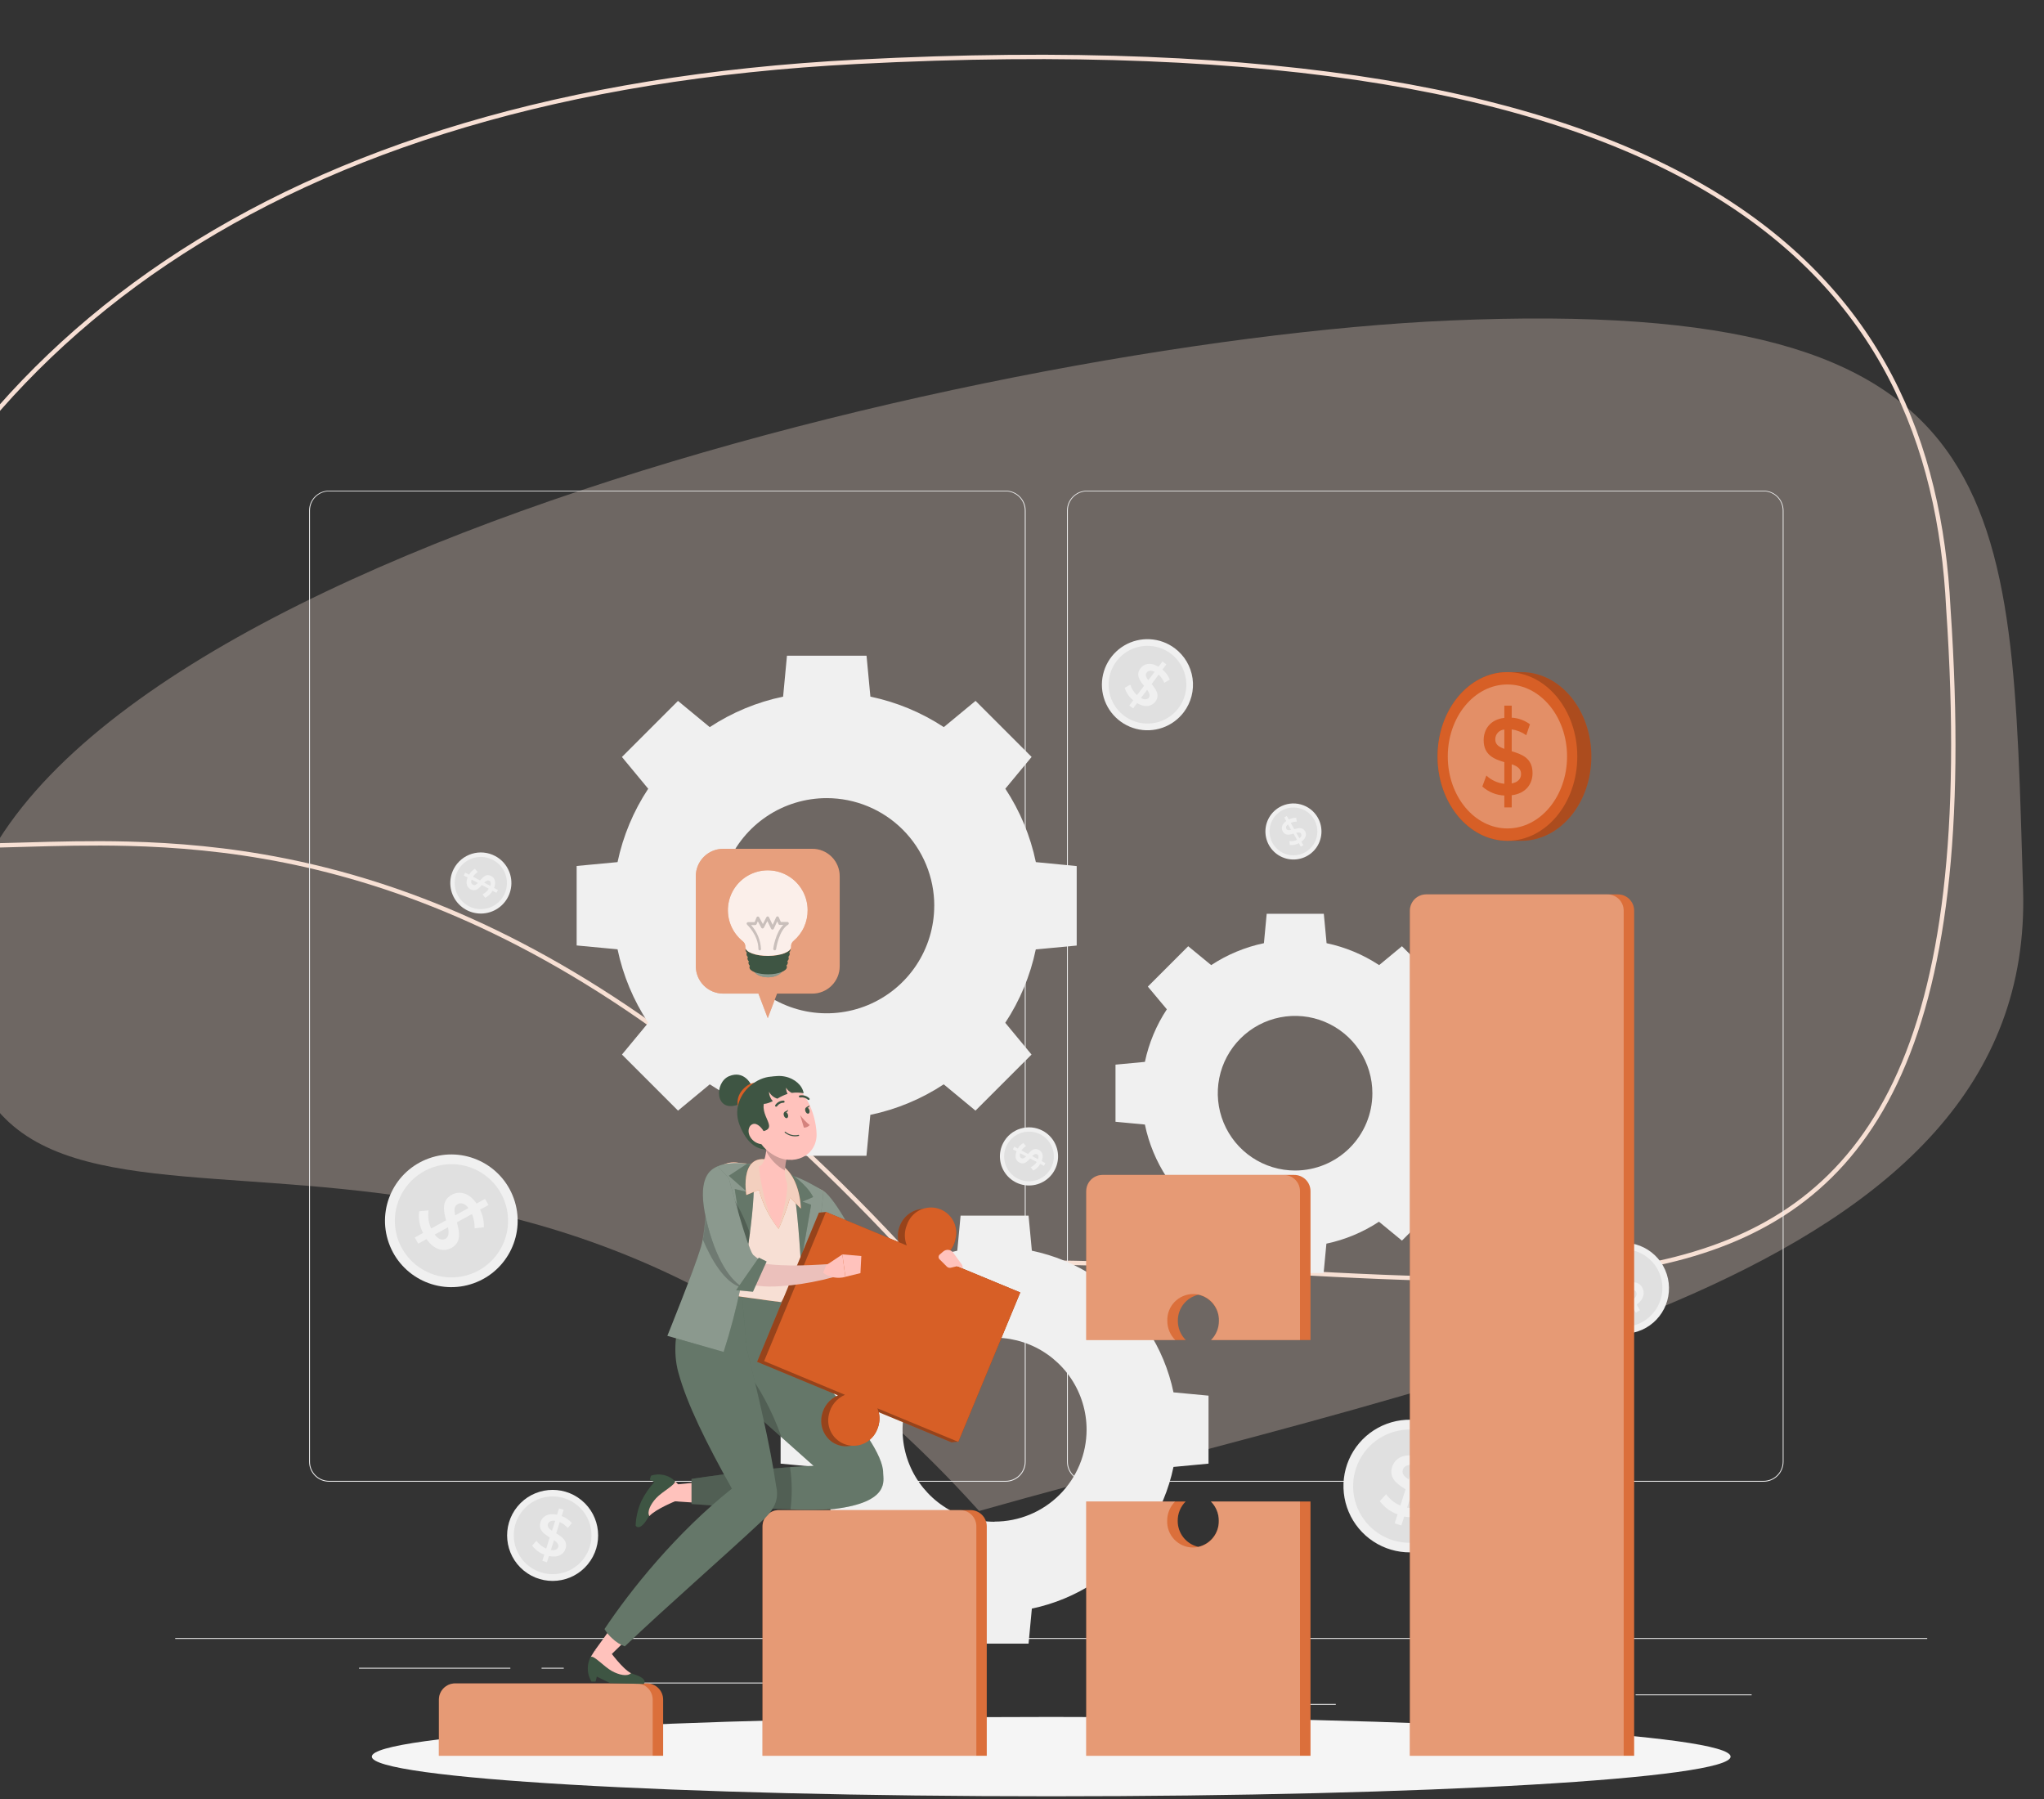 <svg width="350" height="308" viewBox="0 0 350 308" fill="none" xmlns="http://www.w3.org/2000/svg">
<rect x="0" y="0" width="350" height="308" fill="#333333" stroke="none"/>
<path d="M333.62 104.151L333.62 104.158C336.23 142.334 332.752 168.081 324.541 185.326C316.343 202.542 303.412 211.318 287 215.522C270.561 219.733 250.642 219.354 228.498 218.239C224.945 218.06 221.335 217.862 217.673 217.661C198.591 216.615 178.116 215.493 157.041 216.574C128.829 185.571 103.183 167.745 80.527 157.568C57.838 147.375 38.166 144.863 21.952 144.453C15.543 144.291 9.671 144.457 4.375 144.607C2.976 144.647 1.617 144.686 0.299 144.717C-6.02 144.866 -11.382 144.841 -15.771 143.962C-20.146 143.085 -23.517 141.365 -25.892 138.145C-28.268 134.923 -29.684 130.15 -30.04 123.085C-19.667 91.298 -0.602 64.491 28.405 44.973C57.436 25.439 96.447 13.191 146.712 10.583C219.453 6.81 265.482 16.021 293.667 33.249C321.82 50.458 332.217 75.697 333.62 104.151Z" stroke="#F7DFD4" stroke-width="0.75"/>
<path d="M-7.262 167.705C-9.325 100.738 166.945 58.416 248.182 54.875C345.848 50.617 344.354 85.32 346.417 152.286C348.48 219.252 252.727 234.643 167.658 258.691C82.396 163.796 -5.199 234.671 -7.262 167.705Z" fill="#F7DFD4" fill-opacity="0.3"/>
<path d="M330 280.44H30V280.59H330V280.44Z" fill="#EBEBEB"/>
<path d="M299.94 290.094H280.068V290.244H299.94V290.094Z" fill="#EBEBEB"/>
<path d="M228.732 291.726H223.518V291.876H228.732V291.726Z" fill="#EBEBEB"/>
<path d="M279.468 284.526H267.954V284.676H279.468V284.526Z" fill="#EBEBEB"/>
<path d="M87.39 285.534H61.476V285.684H87.39V285.534Z" fill="#EBEBEB"/>
<path d="M96.534 285.534H92.736V285.684H96.534V285.534Z" fill="#EBEBEB"/>
<path d="M165.09 288.066H108.882V288.216H165.09V288.066Z" fill="#EBEBEB"/>
<path d="M172.2 253.68H56.346C55.438 253.678 54.569 253.317 53.927 252.674C53.286 252.032 52.926 251.162 52.926 250.254V87.396C52.934 86.494 53.297 85.631 53.938 84.995C54.578 84.359 55.444 84.001 56.346 84H172.2C173.109 84 173.98 84.361 174.623 85.004C175.265 85.646 175.626 86.517 175.626 87.426V250.254C175.626 251.163 175.265 252.034 174.623 252.677C173.98 253.319 173.109 253.68 172.2 253.68ZM56.346 84.12C55.478 84.122 54.647 84.467 54.033 85.082C53.42 85.696 53.076 86.528 53.076 87.396V250.254C53.076 251.122 53.42 251.954 54.033 252.568C54.647 253.183 55.478 253.528 56.346 253.53H172.2C173.068 253.528 173.901 253.183 174.515 252.569C175.129 251.955 175.474 251.122 175.476 250.254V87.396C175.474 86.528 175.129 85.695 174.515 85.081C173.901 84.467 173.068 84.122 172.2 84.12H56.346Z" fill="#EBEBEB"/>
<path d="M301.986 253.68H186.126C185.218 253.678 184.347 253.317 183.705 252.675C183.063 252.033 182.702 251.162 182.7 250.254V87.396C182.709 86.493 183.074 85.63 183.716 84.995C184.357 84.359 185.223 84.001 186.126 84H301.986C302.887 84.003 303.751 84.361 304.39 84.997C305.029 85.633 305.392 86.495 305.4 87.396V250.254C305.4 251.161 305.041 252.03 304.401 252.672C303.761 253.314 302.892 253.677 301.986 253.68ZM186.126 84.12C185.258 84.122 184.425 84.467 183.811 85.081C183.197 85.695 182.852 86.528 182.85 87.396V250.254C182.852 251.122 183.197 251.955 183.811 252.569C184.425 253.183 185.258 253.528 186.126 253.53H301.986C302.854 253.528 303.687 253.183 304.301 252.569C304.915 251.955 305.26 251.122 305.262 250.254V87.396C305.26 86.528 304.915 85.695 304.301 85.081C303.687 84.467 302.854 84.122 301.986 84.12H186.126Z" fill="#EBEBEB"/>
<path d="M177.372 147.6C176.438 143.118 174.665 138.853 172.146 135.03L176.646 129.594L167.046 119.994L161.61 124.488C157.785 121.973 153.521 120.202 149.04 119.268L148.38 112.26H134.754L134.094 119.268C129.615 120.201 125.352 121.972 121.53 124.488L116.094 120L106.494 129.6L110.994 135.036C108.47 138.856 106.688 143.119 105.744 147.6L98.742 148.26V161.868L105.744 162.528C106.687 167.016 108.471 171.284 111 175.11L106.5 180.546L116.1 190.146L121.536 185.646C125.357 188.163 129.62 189.936 134.1 190.872L134.76 197.874H148.368L149.028 190.872C153.509 189.935 157.774 188.162 161.598 185.646L167.034 190.146L176.634 180.546L172.134 175.11C174.653 171.289 176.426 167.026 177.36 162.546L184.368 161.886V148.278L177.372 147.6ZM159.972 155.064C159.972 158.707 158.892 162.268 156.868 165.297C154.844 168.327 151.967 170.687 148.601 172.082C145.235 173.476 141.532 173.841 137.958 173.13C134.385 172.419 131.103 170.665 128.527 168.089C125.951 165.513 124.197 162.23 123.486 158.657C122.775 155.084 123.14 151.381 124.534 148.015C125.928 144.649 128.289 141.772 131.318 139.748C134.347 137.724 137.909 136.644 141.552 136.644C143.973 136.643 146.37 137.119 148.607 138.046C150.844 138.972 152.876 140.331 154.587 142.043C156.298 143.756 157.655 145.789 158.58 148.026C159.505 150.263 159.98 152.661 159.978 155.082L159.972 155.064Z" fill="#F0F0F0"/>
<path d="M216.396 212.916L216.87 217.95H226.65L227.124 212.922C230.333 212.244 233.385 210.97 236.124 209.166L240.06 212.4L246.972 205.488L243.738 201.6C245.546 198.852 246.82 195.789 247.494 192.57L252.522 192.096V182.316L247.494 181.842C246.816 178.633 245.542 175.58 243.738 172.842L246.972 168.936L240.06 162L236.154 165.234C233.415 163.43 230.363 162.156 227.154 161.478L226.68 156.444H216.9L216.426 161.478C213.207 162.152 210.144 163.426 207.396 165.234L203.46 162L196.548 168.912L199.8 172.8C197.996 175.538 196.722 178.591 196.044 181.8L191.01 182.274V192.054L196.044 192.528C196.713 195.761 197.988 198.839 199.8 201.6L196.566 205.506L203.46 212.4L207.366 209.166C210.113 210.974 213.177 212.246 216.396 212.916ZM221.76 200.4C219.141 200.4 216.58 199.623 214.403 198.167C212.225 196.711 210.529 194.641 209.528 192.221C208.527 189.8 208.267 187.137 208.781 184.568C209.295 182 210.559 179.641 212.414 177.792C214.268 175.942 216.63 174.684 219.2 174.178C221.77 173.671 224.432 173.938 226.85 174.946C229.268 175.953 231.333 177.655 232.783 179.837C234.233 182.018 235.003 184.58 234.996 187.2C234.986 190.704 233.588 194.061 231.107 196.536C228.625 199.01 225.264 200.4 221.76 200.4Z" fill="#F0F0F0"/>
<path d="M164.484 281.4H176.124L176.688 275.4C180.521 274.598 184.168 273.081 187.44 270.93L192.09 274.776L200.316 266.55L196.47 261.9C198.621 258.628 200.138 254.981 200.94 251.148L206.94 250.584V238.944L200.94 238.38C200.14 234.547 198.623 230.899 196.47 227.628L200.316 222.978L192.09 214.746L187.44 218.598C184.17 216.443 180.522 214.927 176.688 214.128L176.124 208.128H164.484L163.92 214.128C160.086 214.927 156.438 216.443 153.168 218.598L148.518 214.746L140.286 222.978L144.138 227.628C141.985 230.899 140.468 234.547 139.668 238.38L133.668 238.944V250.584L139.668 251.148C140.468 254.979 141.985 258.625 144.138 261.894L140.286 266.55L148.518 274.776L153.168 270.93C156.44 273.081 160.087 274.598 163.92 275.4L164.484 281.4ZM170.304 260.532C167.188 260.532 164.141 259.608 161.55 257.877C158.959 256.145 156.94 253.685 155.747 250.805C154.555 247.926 154.243 244.758 154.851 241.702C155.459 238.646 156.959 235.838 159.163 233.635C161.366 231.431 164.174 229.931 167.23 229.323C170.286 228.715 173.454 229.027 176.334 230.219C179.213 231.412 181.673 233.431 183.405 236.022C185.136 238.613 186.06 241.66 186.06 244.776C186.054 248.951 184.391 252.952 181.437 255.902C178.483 258.851 174.479 260.508 170.304 260.508V260.532Z" fill="#F0F0F0"/>
<path d="M225.63 139.944C226.107 140.766 226.33 141.711 226.27 142.66C226.21 143.608 225.869 144.517 225.291 145.272C224.714 146.027 223.925 146.593 223.026 146.899C222.126 147.205 221.155 147.238 220.237 146.992C219.319 146.746 218.495 146.233 217.869 145.518C217.243 144.803 216.843 143.918 216.72 142.976C216.597 142.033 216.757 141.076 217.178 140.224C217.6 139.372 218.266 138.665 219.09 138.192C220.19 137.561 221.496 137.39 222.722 137.719C223.947 138.047 224.993 138.847 225.63 139.944Z" fill="#F0F0F0"/>
<path d="M220.278 141.918C220.422 142.176 220.722 142.164 221.082 142.074L220.536 141.126C220.2 141.402 220.14 141.684 220.278 141.918Z" fill="#E0E0E0"/>
<path d="M221.958 142.578L222.504 143.526C222.858 143.238 222.918 142.962 222.786 142.734C222.654 142.506 222.33 142.482 221.958 142.578Z" fill="#E0E0E0"/>
<path d="M219.438 138.798C218.737 139.202 218.171 139.805 217.812 140.531C217.453 141.257 217.318 142.072 217.423 142.875C217.528 143.678 217.869 144.431 218.402 145.04C218.935 145.649 219.637 146.086 220.419 146.296C221.201 146.506 222.027 146.479 222.794 146.22C223.561 145.96 224.233 145.478 224.726 144.836C225.219 144.194 225.51 143.42 225.563 142.612C225.616 141.805 225.429 140.999 225.024 140.298C224.756 139.833 224.399 139.424 223.973 139.097C223.547 138.769 223.061 138.529 222.542 138.39C222.023 138.25 221.482 138.215 220.949 138.285C220.417 138.355 219.903 138.529 219.438 138.798ZM222.84 144.102L223.182 144.702L222.744 144.954L222.402 144.354C221.926 144.615 221.382 144.724 220.842 144.666L220.8 144C221.245 144.057 221.697 143.984 222.102 143.79L221.502 142.728C220.83 142.926 220.08 143.1 219.654 142.356C219.342 141.81 219.462 141.108 220.254 140.556L219.906 139.956L220.344 139.704L220.686 140.304C221.079 140.102 221.516 139.999 221.958 140.004L222.048 140.67C221.693 140.665 221.341 140.737 221.016 140.88L221.616 141.96C222.288 141.762 223.044 141.576 223.47 142.314C223.758 142.836 223.626 143.538 222.84 144.102Z" fill="#E0E0E0"/>
<path d="M100.648 267.82C103.382 264.496 102.903 259.584 99.579 256.85C96.254 254.116 91.342 254.595 88.608 257.92C85.874 261.245 86.353 266.156 89.678 268.89C93.003 271.624 97.914 271.145 100.648 267.82Z" fill="#F0F0F0"/>
<path d="M93.822 260.94C93.672 261.396 94.014 261.738 94.518 262.08L95.064 260.382C94.35 260.268 93.954 260.52 93.822 260.94Z" fill="#E0E0E0"/>
<path d="M94.866 263.688L94.326 265.374C95.058 265.494 95.454 265.266 95.586 264.852C95.718 264.438 95.4 264.03 94.866 263.688Z" fill="#E0E0E0"/>
<path d="M96.666 256.518C95.413 256.115 94.068 256.094 92.803 256.455C91.537 256.817 90.407 257.546 89.556 258.55C88.704 259.554 88.17 260.788 88.02 262.096C87.87 263.403 88.112 264.726 88.714 265.897C89.316 267.067 90.251 268.033 91.402 268.672C92.553 269.31 93.868 269.593 95.18 269.485C96.492 269.376 97.742 268.881 98.772 268.061C99.802 267.242 100.567 266.136 100.968 264.882C101.506 263.202 101.355 261.378 100.548 259.81C99.741 258.241 98.345 257.057 96.666 256.518ZM93.99 266.4L93.648 267.468L92.868 267.216L93.204 266.16C92.371 265.866 91.646 265.329 91.122 264.618L91.86 263.79C92.281 264.385 92.861 264.849 93.534 265.128L94.134 263.22C93.156 262.62 92.13 261.912 92.556 260.586C92.868 259.608 93.846 258.99 95.382 259.32L95.73 258.24L96.516 258.492L96.174 259.554C96.849 259.801 97.452 260.213 97.926 260.754L97.224 261.594C96.84 261.165 96.37 260.821 95.844 260.586L95.244 262.512C96.222 263.112 97.266 263.814 96.84 265.14C96.522 266.136 95.538 266.742 93.99 266.4Z" fill="#E0E0E0"/>
<path d="M280.416 227.96C284.507 226.622 286.738 222.22 285.4 218.129C284.061 214.038 279.659 211.807 275.568 213.145C271.477 214.484 269.246 218.886 270.585 222.977C271.923 227.068 276.325 229.299 280.416 227.96Z" fill="#F0F0F0"/>
<path d="M276 219.876C276.246 220.29 276.732 220.26 277.32 220.11L276.402 218.574C275.874 219.036 275.796 219.498 276 219.876Z" fill="#E0E0E0"/>
<path d="M278.778 220.914L279.684 222.438C280.284 221.964 280.35 221.514 280.128 221.142C279.906 220.77 279.378 220.752 278.778 220.914Z" fill="#E0E0E0"/>
<path d="M274.59 214.8C273.46 215.474 272.555 216.468 271.99 217.656C271.425 218.845 271.225 220.174 271.415 221.476C271.605 222.778 272.177 223.994 273.058 224.971C273.939 225.948 275.09 226.642 276.366 226.965C277.642 227.288 278.984 227.225 280.224 226.785C281.464 226.345 282.546 225.547 283.333 224.493C284.119 223.438 284.576 222.174 284.644 220.859C284.712 219.545 284.389 218.241 283.716 217.11C282.811 215.594 281.342 214.5 279.631 214.066C277.92 213.633 276.107 213.897 274.59 214.8ZM280.248 223.356L280.818 224.322L280.116 224.742L279.546 223.788C278.773 224.219 277.889 224.407 277.008 224.328L276.876 223.23C277.601 223.308 278.333 223.179 278.988 222.858L277.962 221.136C276.87 221.472 275.658 221.772 274.962 220.572C274.44 219.696 274.62 218.55 275.886 217.62L275.286 216.648L275.994 216.228L276.564 217.182C277.196 216.84 277.903 216.662 278.622 216.666L278.79 217.746C278.213 217.75 277.642 217.875 277.116 218.112L278.154 219.852C279.252 219.516 280.47 219.192 281.184 220.392C281.706 221.286 281.514 222.432 280.248 223.374V223.356Z" fill="#E0E0E0"/>
<path d="M202.716 121.914C201.789 123.147 200.517 124.078 199.062 124.589C197.606 125.099 196.031 125.167 194.537 124.782C193.043 124.398 191.696 123.579 190.667 122.429C189.639 121.28 188.974 119.851 188.758 118.323C188.541 116.795 188.782 115.238 189.451 113.848C190.12 112.457 191.186 111.296 192.514 110.512C193.842 109.727 195.374 109.354 196.914 109.44C198.455 109.526 199.935 110.067 201.168 110.994C202.821 112.237 203.913 114.086 204.203 116.133C204.493 118.181 203.958 120.261 202.716 121.914Z" fill="#F0F0F0"/>
<path d="M196.344 115.152C196.056 115.536 196.266 115.974 196.626 116.46L197.7 115.032C197.064 114.69 196.608 114.798 196.344 115.152Z" fill="#E0E0E0"/>
<path d="M196.428 118.092L195.366 119.508C196.014 119.862 196.47 119.772 196.728 119.43C196.986 119.088 196.8 118.584 196.428 118.092Z" fill="#E0E0E0"/>
<path d="M200.484 111.906C199.432 111.115 198.169 110.654 196.855 110.581C195.541 110.508 194.235 110.826 193.102 111.495C191.969 112.165 191.06 113.155 190.489 114.341C189.919 115.527 189.713 116.855 189.898 118.158C190.082 119.461 190.649 120.68 191.526 121.661C192.404 122.642 193.552 123.34 194.827 123.669C196.101 123.997 197.444 123.94 198.686 123.505C199.928 123.069 201.013 122.276 201.804 121.224C202.329 120.525 202.712 119.73 202.93 118.884C203.148 118.038 203.197 117.157 203.074 116.292C202.951 115.426 202.66 114.594 202.215 113.841C201.771 113.089 201.183 112.431 200.484 111.906ZM194.706 120.378L194.034 121.278L193.374 120.786L194.046 119.892C193.353 119.345 192.842 118.6 192.582 117.756L193.548 117.216C193.755 117.911 194.152 118.534 194.694 119.016L195.894 117.414C195.168 116.532 194.43 115.524 195.294 114.414C195.894 113.598 197.034 113.334 198.378 114.15L199.056 113.244L199.716 113.742L199.044 114.63C199.6 115.085 200.034 115.673 200.304 116.34L199.368 116.904C199.144 116.372 198.813 115.892 198.396 115.494L197.196 117.114C197.922 117.996 198.678 119.01 197.844 120.114C197.19 120.948 196.062 121.2 194.706 120.378Z" fill="#E0E0E0"/>
<path d="M84.78 146.55C85.695 147.033 86.446 147.777 86.938 148.688C87.431 149.598 87.642 150.634 87.545 151.665C87.448 152.695 87.048 153.674 86.395 154.477C85.742 155.28 84.866 155.871 83.877 156.176C82.888 156.481 81.83 156.485 80.839 156.189C79.847 155.893 78.965 155.309 78.305 154.512C77.645 153.715 77.237 152.739 77.131 151.71C77.026 150.68 77.228 149.643 77.712 148.728C78.361 147.502 79.47 146.584 80.795 146.176C82.121 145.767 83.554 145.902 84.78 146.55Z" fill="#F0F0F0"/>
<path d="M81 151.482C81.288 151.638 81.552 151.452 81.84 151.158L80.748 150.6C80.592 151.056 80.712 151.344 81 151.482Z" fill="#E0E0E0"/>
<path d="M82.908 151.116L83.964 151.674C84.126 151.206 84.024 150.912 83.766 150.78C83.508 150.648 83.202 150.816 82.908 151.116Z" fill="#E0E0E0"/>
<path d="M78.384 149.082C77.969 149.863 77.795 150.75 77.884 151.63C77.973 152.51 78.321 153.344 78.884 154.026C79.447 154.708 80.2 155.208 81.047 155.462C81.894 155.716 82.798 155.713 83.644 155.453C84.489 155.193 85.239 154.689 85.797 154.003C86.356 153.317 86.698 152.481 86.781 151.6C86.864 150.719 86.684 149.834 86.264 149.056C85.844 148.277 85.202 147.641 84.42 147.228C83.373 146.675 82.15 146.559 81.019 146.907C79.887 147.255 78.939 148.037 78.384 149.082ZM84.6 152.016L85.266 152.37L85.008 152.856L84.348 152.508C84.056 153.026 83.615 153.444 83.082 153.708L82.626 153.108C83.068 152.897 83.442 152.567 83.706 152.154L82.506 151.524C81.996 152.124 81.402 152.694 80.58 152.256C79.98 151.938 79.674 151.218 80.076 150.24L79.404 149.886L79.662 149.4L80.322 149.748C80.566 149.332 80.911 148.983 81.324 148.734L81.798 149.298C81.478 149.507 81.206 149.781 81 150.102L82.2 150.738C82.71 150.138 83.298 149.538 84.12 149.988C84.72 150.312 85.008 151.032 84.6 152.016Z" fill="#E0E0E0"/>
<path d="M178.53 193.584C179.4 194.045 180.113 194.754 180.58 195.621C181.047 196.487 181.247 197.473 181.155 198.453C181.062 199.433 180.681 200.364 180.059 201.127C179.438 201.891 178.604 202.453 177.663 202.743C176.722 203.033 175.717 203.037 174.773 202.756C173.83 202.475 172.991 201.92 172.363 201.162C171.734 200.404 171.345 199.477 171.243 198.498C171.142 197.518 171.333 196.531 171.792 195.66C172.41 194.491 173.467 193.616 174.731 193.227C175.995 192.838 177.361 192.966 178.53 193.584Z" fill="#F0F0F0"/>
<path d="M174.9 198.288C175.176 198.432 175.428 198.252 175.698 197.976L174.69 197.442C174.54 197.874 174.654 198.156 174.9 198.288Z" fill="#E0E0E0"/>
<path d="M176.748 197.934L177.75 198.468C177.906 198.018 177.804 197.742 177.564 197.616C177.324 197.49 177 197.646 176.748 197.934Z" fill="#E0E0E0"/>
<path d="M172.44 195.996C172.045 196.739 171.88 197.583 171.965 198.42C172.05 199.257 172.381 200.051 172.917 200.7C173.452 201.349 174.169 201.824 174.975 202.066C175.781 202.308 176.641 202.305 177.445 202.058C178.25 201.811 178.963 201.331 179.495 200.679C180.026 200.026 180.352 199.231 180.432 198.393C180.511 197.555 180.341 196.713 179.941 195.972C179.542 195.231 178.932 194.626 178.188 194.232C177.191 193.706 176.027 193.596 174.95 193.927C173.872 194.257 172.97 195.001 172.44 195.996ZM178.368 198.792L179.004 199.128L178.758 199.596L178.128 199.26C177.85 199.751 177.432 200.148 176.928 200.4L176.49 199.842C176.912 199.643 177.27 199.329 177.522 198.936L176.388 198.336C175.902 198.888 175.344 199.452 174.552 199.032C173.952 198.726 173.694 198.042 174.078 197.112L173.436 196.776L173.682 196.308L174.282 196.644C174.513 196.246 174.842 195.914 175.236 195.678L175.686 196.212C175.372 196.406 175.103 196.664 174.894 196.968L176.04 197.568C176.526 197.022 177.084 196.44 177.87 196.854C178.476 197.166 178.746 197.856 178.368 198.792Z" fill="#E0E0E0"/>
<path d="M252.21 257.91C251.52 260.046 250.212 261.93 248.452 263.323C246.692 264.717 244.559 265.558 242.321 265.739C240.084 265.921 237.842 265.436 235.881 264.344C233.919 263.253 232.324 261.605 231.299 259.608C230.273 257.611 229.862 255.355 230.118 253.125C230.374 250.894 231.285 248.79 232.736 247.077C234.187 245.364 236.113 244.12 238.271 243.501C240.429 242.882 242.722 242.916 244.86 243.6C246.283 244.055 247.602 244.787 248.742 245.754C249.882 246.72 250.82 247.901 251.503 249.23C252.186 250.56 252.6 252.01 252.721 253.5C252.842 254.989 252.669 256.488 252.21 257.91Z" fill="#F0F0F0"/>
<path d="M240.204 251.652C239.994 252.318 240.492 252.816 241.224 253.314L242.016 250.836C240.978 250.674 240.402 251.04 240.204 251.652Z" fill="#E0E0E0"/>
<path d="M241.734 255.654L240.942 258.114C242.004 258.288 242.592 257.952 242.784 257.358C242.976 256.764 242.49 256.158 241.734 255.654Z" fill="#E0E0E0"/>
<path d="M244.35 245.208C242.524 244.623 240.565 244.593 238.722 245.121C236.878 245.649 235.233 246.712 233.993 248.176C232.754 249.639 231.976 251.437 231.759 253.342C231.541 255.248 231.894 257.175 232.771 258.88C233.649 260.585 235.013 261.991 236.69 262.921C238.367 263.851 240.282 264.263 242.193 264.105C244.104 263.947 245.925 263.225 247.426 262.032C248.928 260.838 250.041 259.226 250.626 257.4C251.015 256.188 251.162 254.91 251.057 253.641C250.952 252.372 250.598 251.136 250.015 250.003C249.432 248.871 248.632 247.865 247.66 247.042C246.688 246.219 245.563 245.596 244.35 245.208ZM240.456 259.608L239.958 261.168L238.818 260.802L239.31 259.254C238.094 258.832 237.035 258.049 236.274 257.01L237.348 255.81C237.962 256.678 238.808 257.354 239.79 257.76L240.684 254.976C239.262 254.106 237.768 253.074 238.386 251.142C238.842 249.726 240.264 248.814 242.502 249.3L243.006 247.728L244.146 248.094L243.654 249.642C244.637 250.004 245.514 250.606 246.204 251.394L245.184 252.594C244.625 251.967 243.94 251.464 243.174 251.118L242.268 253.926C243.696 254.802 245.22 255.828 244.602 257.76C244.146 259.2 242.712 260.112 240.456 259.632V259.608Z" fill="#E0E0E0"/>
<path d="M81.088 219.71C86.999 217.608 90.085 211.112 87.983 205.202C85.881 199.292 79.386 196.205 73.476 198.307C67.566 200.41 64.479 206.905 66.581 212.815C68.683 218.725 75.178 221.812 81.088 219.71Z" fill="#F0F0F0"/>
<path d="M78.348 206.166C77.748 206.508 77.748 207.21 77.94 208.074L80.22 206.82C79.578 205.986 78.912 205.86 78.348 206.166Z" fill="#E0E0E0"/>
<path d="M76.704 210.12L74.436 211.368C75.09 212.226 75.744 212.382 76.296 212.076C76.848 211.77 76.908 211.008 76.704 210.12Z" fill="#E0E0E0"/>
<path d="M85.8 204.336C84.876 202.656 83.475 201.287 81.773 200.404C80.071 199.52 78.146 199.16 76.24 199.371C74.334 199.581 72.533 200.352 71.065 201.585C69.597 202.819 68.528 204.46 67.993 206.302C67.458 208.143 67.481 210.102 68.058 211.93C68.636 213.758 69.743 215.374 71.24 216.574C72.736 217.773 74.554 218.502 76.464 218.668C78.375 218.834 80.291 218.429 81.972 217.506C84.225 216.267 85.894 214.183 86.612 211.714C87.33 209.244 87.038 206.591 85.8 204.336ZM73.05 212.136L71.616 212.922L71.016 211.872L72.438 211.092C71.849 209.947 71.619 208.65 71.778 207.372L73.386 207.234C73.233 208.287 73.385 209.361 73.824 210.33L76.38 208.926C75.948 207.312 75.57 205.536 77.352 204.558C78.654 203.838 80.316 204.162 81.606 206.052L83.052 205.26L83.652 206.31L82.2 207.09C82.665 208.03 82.888 209.072 82.848 210.12L81.27 210.3C81.29 209.46 81.137 208.625 80.82 207.846L78.234 209.268C78.666 210.882 79.074 212.676 77.292 213.654C76.002 214.374 74.352 214.032 73.038 212.136H73.05Z" fill="#E0E0E0"/>
<path d="M180 307.536C244.249 307.536 296.334 304.495 296.334 300.744C296.334 296.993 244.249 293.952 180 293.952C115.751 293.952 63.666 296.993 63.666 300.744C63.666 304.495 115.751 307.536 180 307.536Z" fill="#F5F5F5"/>
<path d="M260.526 115.074H258.126C251.526 115.074 246.168 121.536 246.168 129.51C246.168 137.484 251.52 143.946 258.126 143.946H260.526C267.126 143.946 272.49 137.484 272.49 129.51C272.49 121.536 267.132 115.074 260.526 115.074Z" fill="#D75F26"/>
<path opacity="0.2" d="M260.526 115.074H258.126C251.526 115.074 246.168 121.536 246.168 129.51C246.168 137.484 251.52 143.946 258.126 143.946H260.526C267.126 143.946 272.49 137.484 272.49 129.51C272.49 121.536 267.132 115.074 260.526 115.074Z" fill="black"/>
<path d="M258.12 143.946C264.728 143.946 270.084 137.483 270.084 129.51C270.084 121.537 264.728 115.074 258.12 115.074C251.512 115.074 246.156 121.537 246.156 129.51C246.156 137.483 251.512 143.946 258.12 143.946Z" fill="#D75F26"/>
<path opacity="0.3" d="M258.12 141.834C263.76 141.834 268.332 136.316 268.332 129.51C268.332 122.704 263.76 117.186 258.12 117.186C252.48 117.186 247.908 122.704 247.908 129.51C247.908 136.316 252.48 141.834 258.12 141.834Z" fill="white"/>
<path d="M258.852 136.152V138.234H257.592V136.2C256.196 136.136 254.865 135.591 253.824 134.658L254.514 132.78C255.36 133.571 256.44 134.066 257.592 134.19V130.482C255.882 129.978 254.052 129.282 254.052 126.732C254.052 124.836 255.192 123.186 257.592 122.904V120.81H258.852V122.868C259.982 122.934 261.068 123.328 261.978 124.002L261.348 125.874C260.608 125.346 259.752 125.002 258.852 124.872V128.622C260.562 129.126 262.422 129.774 262.422 132.354C262.422 134.226 261.27 135.858 258.852 136.152ZM257.592 128.208V124.902C257.165 124.931 256.766 125.123 256.477 125.438C256.188 125.753 256.031 126.167 256.038 126.594C256.038 127.488 256.698 127.896 257.592 128.208ZM260.454 132.498C260.454 131.586 259.776 131.16 258.852 130.848V134.13C259.974 133.926 260.454 133.296 260.454 132.498Z" fill="#D75F26"/>
<path d="M277.02 153.126H244.2C243.462 153.126 242.754 153.419 242.231 153.941C241.709 154.464 241.416 155.172 241.416 155.91V300.6H279.816V155.91C279.817 155.543 279.745 155.18 279.605 154.841C279.464 154.502 279.258 154.194 278.998 153.935C278.738 153.677 278.43 153.472 278.09 153.333C277.751 153.194 277.387 153.124 277.02 153.126Z" fill="#D75F26"/>
<path opacity="0.1" d="M277.02 153.126H244.2C243.462 153.126 242.754 153.419 242.231 153.941C241.709 154.464 241.416 155.172 241.416 155.91V300.6H279.816V155.91C279.817 155.543 279.745 155.18 279.605 154.841C279.464 154.502 279.258 154.194 278.998 153.935C278.738 153.677 278.43 153.472 278.09 153.333C277.751 153.194 277.387 153.124 277.02 153.126Z" fill="white"/>
<path opacity="0.3" d="M244.2 153.126H275.244C275.982 153.126 276.69 153.419 277.213 153.941C277.735 154.463 278.028 155.172 278.028 155.91V300.6H241.428V155.91C241.428 155.174 241.72 154.467 242.239 153.946C242.759 153.424 243.464 153.129 244.2 153.126Z" fill="white"/>
<path d="M221.604 201.156H188.76C188.026 201.162 187.324 201.458 186.807 201.98C186.29 202.501 186 203.206 186 203.94V229.422H203.04C202.608 228.991 202.265 228.478 202.032 227.914C201.8 227.349 201.681 226.744 201.684 226.134C201.672 225.098 202.015 224.09 202.655 223.277C203.296 222.463 204.196 221.894 205.206 221.664C206.215 221.894 207.114 222.464 207.754 223.277C208.394 224.091 208.736 225.099 208.722 226.134C208.726 226.744 208.608 227.349 208.376 227.913C208.145 228.477 207.803 228.99 207.372 229.422H224.4V203.94C224.401 203.573 224.329 203.21 224.189 202.871C224.048 202.532 223.842 202.224 223.582 201.965C223.322 201.706 223.014 201.502 222.674 201.363C222.334 201.224 221.971 201.153 221.604 201.156Z" fill="#D75F26"/>
<path d="M209.148 257.07H207.348C207.779 257.501 208.121 258.014 208.352 258.579C208.584 259.143 208.702 259.748 208.698 260.358C208.712 261.393 208.37 262.401 207.73 263.214C207.09 264.028 206.191 264.597 205.182 264.828C204.172 264.597 203.272 264.028 202.631 263.215C201.991 262.402 201.648 261.393 201.66 260.358C201.657 259.747 201.776 259.142 202.008 258.578C202.241 258.014 202.584 257.501 203.016 257.07H186V300.6H224.4V257.07H209.148Z" fill="#D75F26"/>
<path opacity="0.1" d="M221.604 201.156H188.76C188.026 201.162 187.324 201.458 186.807 201.98C186.29 202.501 186 203.206 186 203.94V229.422H203.04C202.608 228.991 202.265 228.478 202.032 227.914C201.8 227.349 201.681 226.744 201.684 226.134C201.672 225.098 202.015 224.09 202.655 223.277C203.296 222.463 204.196 221.894 205.206 221.664C206.215 221.894 207.114 222.464 207.754 223.277C208.394 224.091 208.736 225.099 208.722 226.134C208.726 226.744 208.608 227.349 208.376 227.913C208.145 228.477 207.803 228.99 207.372 229.422H224.4V203.94C224.401 203.573 224.329 203.21 224.189 202.871C224.048 202.532 223.842 202.224 223.582 201.965C223.322 201.706 223.014 201.502 222.674 201.363C222.334 201.224 221.971 201.153 221.604 201.156Z" fill="white"/>
<path opacity="0.1" d="M209.148 257.07H207.348C207.779 257.501 208.121 258.014 208.352 258.579C208.584 259.143 208.702 259.748 208.698 260.358C208.712 261.393 208.37 262.401 207.73 263.214C207.09 264.028 206.191 264.597 205.182 264.828C204.172 264.597 203.272 264.028 202.631 263.215C201.991 262.402 201.648 261.393 201.66 260.358C201.657 259.747 201.776 259.142 202.008 258.578C202.241 258.014 202.584 257.501 203.016 257.07H186V300.6H224.4V257.07H209.148Z" fill="white"/>
<path opacity="0.3" d="M207.348 257.07C207.779 257.501 208.121 258.014 208.352 258.579C208.584 259.143 208.702 259.748 208.698 260.358C208.72 260.952 208.622 261.544 208.41 262.099C208.197 262.655 207.875 263.161 207.463 263.589C207.05 264.017 206.556 264.358 206.009 264.59C205.462 264.823 204.873 264.943 204.279 264.943C203.685 264.943 203.096 264.823 202.549 264.59C202.002 264.358 201.508 264.017 201.095 263.589C200.683 263.161 200.361 262.655 200.148 262.099C199.936 261.544 199.838 260.952 199.86 260.358C199.857 259.747 199.976 259.142 200.208 258.578C200.441 258.014 200.784 257.501 201.216 257.07H186V300.6H222.6V257.07H207.348Z" fill="white"/>
<path opacity="0.3" d="M186 203.94V229.422H201.24C200.808 228.991 200.465 228.479 200.232 227.914C200 227.35 199.881 226.745 199.884 226.134C199.862 225.54 199.96 224.948 200.172 224.393C200.385 223.837 200.707 223.331 201.119 222.903C201.532 222.475 202.026 222.134 202.573 221.902C203.12 221.669 203.709 221.549 204.303 221.549C204.897 221.549 205.486 221.669 206.033 221.902C206.58 222.134 207.074 222.475 207.487 222.903C207.899 223.331 208.221 223.837 208.434 224.393C208.646 224.948 208.744 225.54 208.722 226.134C208.726 226.744 208.608 227.349 208.376 227.913C208.145 228.478 207.803 228.991 207.372 229.422H222.6V203.94C222.601 203.575 222.53 203.213 222.39 202.875C222.251 202.538 222.046 202.231 221.788 201.972C221.53 201.713 221.224 201.508 220.886 201.368C220.549 201.228 220.187 201.156 219.822 201.156H188.76C188.026 201.163 187.324 201.459 186.807 201.98C186.29 202.502 186 203.206 186 203.94Z" fill="white"/>
<path d="M139.092 145.32H123.84C123.223 145.319 122.613 145.44 122.043 145.675C121.473 145.911 120.955 146.256 120.518 146.692C120.082 147.128 119.736 147.645 119.5 148.215C119.264 148.785 119.142 149.395 119.142 150.012V165.414C119.142 166.659 119.636 167.853 120.516 168.734C121.396 169.615 122.589 170.11 123.834 170.112H129.87L131.466 174.312L133.056 170.112H139.092C140.337 170.11 141.53 169.615 142.41 168.734C143.29 167.853 143.784 166.659 143.784 165.414V150C143.781 148.758 143.285 147.567 142.405 146.69C141.526 145.813 140.334 145.32 139.092 145.32Z" fill="#D75F26"/>
<path opacity="0.4" d="M139.092 145.32H123.84C123.223 145.319 122.613 145.44 122.043 145.675C121.473 145.911 120.955 146.256 120.518 146.692C120.082 147.128 119.736 147.645 119.5 148.215C119.264 148.785 119.142 149.395 119.142 150.012V165.414C119.142 166.659 119.636 167.853 120.516 168.734C121.396 169.615 122.589 170.11 123.834 170.112H129.87L131.466 174.312L133.056 170.112H139.092C140.337 170.11 141.53 169.615 142.41 168.734C143.29 167.853 143.784 166.659 143.784 165.414V150C143.781 148.758 143.285 147.567 142.405 146.69C141.526 145.813 140.334 145.32 139.092 145.32Z" fill="white"/>
<path d="M131.542 167.325C132.944 167.314 134.075 166.634 134.069 165.806C134.063 164.978 132.922 164.314 131.52 164.325C130.118 164.335 128.987 165.015 128.993 165.843C128.999 166.672 130.14 167.335 131.542 167.325Z" fill="#3E5543"/>
<path opacity="0.4" d="M131.542 167.325C132.944 167.314 134.075 166.634 134.069 165.806C134.063 164.978 132.922 164.314 131.52 164.325C130.118 164.335 128.987 165.015 128.993 165.843C128.999 166.672 130.14 167.335 131.542 167.325Z" fill="white"/>
<path d="M135.15 163.044C135.285 162.912 135.364 162.734 135.372 162.546C135.372 161.736 133.632 161.088 131.502 161.106C129.372 161.124 127.65 161.79 127.656 162.606C127.666 162.793 127.748 162.969 127.884 163.098C127.846 163.179 127.826 163.267 127.824 163.356C127.828 163.448 127.851 163.539 127.891 163.623C127.932 163.706 127.988 163.781 128.058 163.842C128.016 163.924 127.993 164.014 127.992 164.106C127.998 164.199 128.022 164.29 128.063 164.373C128.104 164.456 128.162 164.531 128.232 164.592C128.184 164.674 128.16 164.767 128.16 164.862C128.166 164.954 128.191 165.045 128.234 165.127C128.276 165.21 128.335 165.283 128.406 165.342C128.357 165.424 128.33 165.517 128.328 165.612C128.328 166.29 129.774 166.812 131.544 166.812C133.314 166.812 134.748 166.212 134.742 165.564C134.74 165.468 134.711 165.374 134.658 165.294C134.73 165.235 134.788 165.162 134.829 165.08C134.871 164.997 134.894 164.906 134.898 164.814C134.899 164.718 134.872 164.624 134.82 164.544C134.932 164.46 135.011 164.34 135.044 164.204C135.077 164.068 135.061 163.925 135 163.8C135.136 163.671 135.218 163.495 135.228 163.308C135.223 163.215 135.196 163.125 135.15 163.044Z" fill="#3E5543"/>
<path d="M138.294 155.808C138.289 154.654 137.993 153.52 137.431 152.512C136.87 151.504 136.063 150.655 135.084 150.044C134.106 149.432 132.988 149.079 131.836 149.016C130.684 148.954 129.535 149.184 128.497 149.686C127.458 150.188 126.563 150.944 125.896 151.886C125.229 152.827 124.811 153.922 124.681 155.068C124.552 156.214 124.715 157.375 125.155 158.441C125.596 159.508 126.299 160.445 127.2 161.166C127.345 161.281 127.459 161.43 127.533 161.599C127.607 161.768 127.639 161.953 127.626 162.138C127.623 162.155 127.623 162.174 127.626 162.192C127.626 163.014 129.39 163.674 131.556 163.656C133.722 163.638 135.468 162.96 135.462 162.132V162.078C135.446 161.893 135.475 161.708 135.547 161.537C135.62 161.367 135.732 161.216 135.876 161.1C136.644 160.45 137.259 159.639 137.677 158.724C138.095 157.809 138.306 156.813 138.294 155.808Z" fill="#D75F26"/>
<path opacity="0.9" d="M138.294 155.808C138.289 154.654 137.993 153.52 137.431 152.512C136.87 151.504 136.063 150.655 135.084 150.044C134.106 149.432 132.988 149.079 131.836 149.016C130.684 148.954 129.535 149.184 128.497 149.686C127.458 150.188 126.563 150.944 125.896 151.886C125.229 152.827 124.811 153.922 124.681 155.068C124.552 156.214 124.715 157.375 125.155 158.441C125.596 159.508 126.299 160.445 127.2 161.166C127.345 161.281 127.459 161.43 127.533 161.599C127.607 161.768 127.639 161.953 127.626 162.138C127.623 162.155 127.623 162.174 127.626 162.192C127.626 163.014 129.39 163.674 131.556 163.656C133.722 163.638 135.468 162.96 135.462 162.132V162.078C135.446 161.893 135.475 161.708 135.547 161.537C135.62 161.367 135.732 161.216 135.876 161.1C136.644 160.45 137.259 159.639 137.677 158.724C138.095 157.809 138.306 156.813 138.294 155.808Z" fill="white"/>
<g opacity="0.2">
<path d="M130.11 162.714C130.045 162.714 129.982 162.688 129.936 162.642C129.89 162.596 129.864 162.533 129.864 162.468C129.864 160.116 127.938 158.316 127.92 158.298C127.886 158.264 127.863 158.221 127.853 158.173C127.843 158.126 127.847 158.077 127.865 158.032C127.883 157.988 127.914 157.949 127.953 157.922C127.993 157.894 128.04 157.879 128.088 157.878H129.21L129.552 157.062C129.568 157.019 129.597 156.982 129.634 156.955C129.672 156.929 129.716 156.913 129.762 156.912C129.808 156.908 129.855 156.918 129.895 156.94C129.936 156.963 129.969 156.997 129.99 157.038L130.632 158.196L131.232 157.026C131.255 156.987 131.288 156.955 131.327 156.932C131.365 156.909 131.409 156.896 131.454 156.894C131.499 156.897 131.542 156.911 131.579 156.936C131.617 156.96 131.648 156.993 131.67 157.032L132.306 158.34L132.906 157.026C132.926 156.984 132.958 156.949 132.997 156.923C133.036 156.898 133.081 156.884 133.128 156.882C133.175 156.883 133.221 156.898 133.261 156.925C133.3 156.951 133.331 156.988 133.35 157.032L133.704 157.848H134.826C134.879 157.848 134.931 157.866 134.973 157.899C135.015 157.931 135.046 157.977 135.06 158.028C135.074 158.079 135.072 158.134 135.052 158.184C135.033 158.234 134.998 158.276 134.952 158.304C133.35 159.252 132.9 162.474 132.894 162.504C132.881 162.564 132.845 162.618 132.795 162.653C132.744 162.689 132.682 162.704 132.62 162.695C132.559 162.687 132.503 162.656 132.464 162.608C132.424 162.56 132.404 162.5 132.408 162.438C132.408 162.312 132.792 159.69 134.124 158.346H133.524C133.476 158.347 133.428 158.335 133.388 158.309C133.347 158.283 133.315 158.246 133.296 158.202L133.092 157.734L132.492 159.024C132.472 159.065 132.44 159.1 132.401 159.125C132.362 159.149 132.316 159.162 132.27 159.162C132.224 159.161 132.179 159.147 132.14 159.123C132.101 159.099 132.069 159.065 132.048 159.024L131.394 157.692L130.794 158.838C130.772 158.876 130.741 158.908 130.703 158.93C130.665 158.952 130.622 158.964 130.578 158.964C130.488 158.964 130.404 158.916 130.362 158.838L129.762 157.728L129.558 158.226C129.538 158.27 129.506 158.308 129.466 158.334C129.426 158.361 129.378 158.375 129.33 158.376H128.61C129.634 159.508 130.234 160.961 130.308 162.486C130.308 162.55 130.283 162.612 130.238 162.658C130.193 162.704 130.132 162.73 130.068 162.732L130.11 162.714Z" fill="black"/>
</g>
<path d="M110.772 288.21H77.934C77.568 288.209 77.205 288.281 76.866 288.421C76.528 288.561 76.22 288.766 75.962 289.026C75.703 289.285 75.498 289.593 75.359 289.932C75.219 290.271 75.148 290.634 75.15 291V300.6H113.55V291C113.552 290.634 113.481 290.272 113.342 289.933C113.203 289.595 112.999 289.287 112.741 289.028C112.483 288.769 112.176 288.563 111.838 288.423C111.5 288.282 111.138 288.21 110.772 288.21Z" fill="#D75F26"/>
<path opacity="0.1" d="M110.772 288.21H77.934C77.568 288.209 77.205 288.281 76.866 288.421C76.528 288.561 76.22 288.766 75.962 289.026C75.703 289.285 75.498 289.593 75.359 289.932C75.219 290.271 75.148 290.634 75.15 291V300.6H113.55V291C113.552 290.634 113.481 290.272 113.342 289.933C113.203 289.595 112.999 289.287 112.741 289.028C112.483 288.769 112.176 288.563 111.838 288.423C111.5 288.282 111.138 288.21 110.772 288.21Z" fill="white"/>
<path opacity="0.3" d="M77.934 288.21H108.978C109.716 288.21 110.424 288.503 110.947 289.025C111.469 289.547 111.762 290.256 111.762 290.994V300.6H75.162V291C75.16 290.263 75.451 289.555 75.971 289.032C76.491 288.509 77.197 288.213 77.934 288.21Z" fill="white"/>
<path d="M166.2 258.54H133.344C132.979 258.54 132.617 258.612 132.28 258.752C131.942 258.892 131.636 259.097 131.378 259.356C131.12 259.614 130.915 259.921 130.776 260.259C130.637 260.597 130.565 260.959 130.566 261.324V300.6H168.966V261.3C168.96 260.569 168.666 259.87 168.149 259.353C167.631 258.837 166.931 258.545 166.2 258.54Z" fill="#D75F26"/>
<path opacity="0.1" d="M166.2 258.54H133.344C132.979 258.54 132.617 258.612 132.28 258.752C131.942 258.892 131.636 259.097 131.378 259.356C131.12 259.614 130.915 259.921 130.776 260.259C130.637 260.597 130.565 260.959 130.566 261.324V300.6H168.966V261.3C168.96 260.569 168.666 259.87 168.149 259.353C167.631 258.837 166.931 258.545 166.2 258.54Z" fill="white"/>
<path opacity="0.3" d="M133.344 258.54H164.4C165.138 258.54 165.847 258.833 166.369 259.355C166.891 259.878 167.184 260.586 167.184 261.324V300.6H130.584V261.3C130.59 260.57 130.883 259.872 131.399 259.355C131.916 258.839 132.614 258.546 133.344 258.54Z" fill="white"/>
<path d="M140.946 203.868C143.214 205.29 147.486 213.84 147.486 213.84L143.724 216.756L138.6 210.972L140.946 203.868Z" fill="#3E5543"/>
<path opacity="0.4" d="M147.486 213.84L143.724 216.756L140.892 213.6L138.6 210.972L139.44 208.458L140.976 203.868C143.214 205.29 147.486 213.84 147.486 213.84Z" fill="white"/>
<path opacity="0.2" d="M140.892 213.6L138.6 210.972L139.44 208.458C140.161 210.096 140.65 211.827 140.892 213.6Z" fill="black"/>
<path d="M136.662 231.72L121.116 229.464L122.784 212.484L138.564 214.212L136.662 231.72Z" fill="#3E5543"/>
<path opacity="0.3" d="M136.662 231.72L121.116 229.464L122.784 212.484L138.564 214.212L136.662 231.72Z" fill="white"/>
<path d="M114.528 256.962L126.75 257.808L126.474 253.062L113.268 254.412" fill="#FFC2BC"/>
<path d="M111.462 252.654L111.276 253.32L112.044 253.734C111.165 254.705 110.423 255.791 109.836 256.962C109.235 258.297 108.897 259.735 108.84 261.198C108.84 261.198 109.476 262.332 110.94 259.89C111.01 259.772 111.093 259.661 111.186 259.56C112.254 258.36 115.056 256.968 115.056 256.968L115.932 253.92C115.816 253.788 115.692 253.664 115.56 253.548C115.025 253.037 114.36 252.683 113.637 252.525C112.914 252.367 112.161 252.412 111.462 252.654Z" fill="#3E5543"/>
<path d="M115.56 253.548C115.89 254.082 113.4 255.348 112.344 256.5C111.408 257.526 110.76 258.792 111.192 259.566C112.26 258.366 115.776 256.95 115.776 256.95L116.478 254.502C116.478 254.502 115.8 253.8 115.56 253.548Z" fill="#FFC2BC"/>
<path d="M133.746 222.93L135.468 230.88C135.468 230.88 151.29 246.216 151.224 252.18C151.224 253.416 152.484 257.172 142.866 258.342C138.012 258.942 118.416 257.49 118.416 257.49V253.2C118.416 253.2 132.018 251.106 139.32 250.968L123.198 236.604L117.762 229.686L121.962 220.02L133.746 222.93Z" fill="#3E5543"/>
<path opacity="0.2" d="M142.866 258.342C140.368 258.517 137.861 258.541 135.36 258.414C127.944 258.192 118.416 257.49 118.416 257.49V253.2C118.416 253.2 127.896 251.742 135.276 251.178C136.74 251.07 138.114 250.992 139.32 250.968L133.83 246.078L123.198 236.604L121.116 233.952L117.762 229.686L121.962 220.02L133.764 222.942L135.486 230.892C135.486 230.892 151.308 246.228 151.242 252.192C151.2 253.416 152.484 257.172 142.866 258.342Z" fill="white"/>
<path opacity="0.2" d="M123.198 236.592L121.116 233.94L125.094 231.48C125.094 231.48 130.278 236.13 133.83 246.066L123.198 236.592Z" fill="black"/>
<path opacity="0.2" d="M135.36 258.414C127.944 258.192 118.416 257.49 118.416 257.49V253.2C118.416 253.2 127.896 251.742 135.276 251.178C135.639 253.574 135.668 256.009 135.36 258.414Z" fill="black"/>
<path d="M101.292 287.892H101.982L102.198 287.046L104.448 288.144L110.22 288.312C110.22 288.312 111.162 287.418 108.42 286.602C108.286 286.559 108.155 286.504 108.03 286.44C106.584 285.708 104.568 283.326 104.568 283.326L101.4 283.236C100.934 283.914 100.674 284.713 100.651 285.536C100.629 286.359 100.845 287.171 101.274 287.874L101.292 287.892Z" fill="#3E5543"/>
<path d="M101.148 283.704C101.58 283.248 103.422 285.354 104.796 286.104C105.996 286.758 107.412 287.076 108.048 286.464C106.602 285.732 104.388 282.666 104.388 282.666L101.838 282.588C101.838 282.588 101.304 283.41 101.148 283.704Z" fill="#FFC2BC"/>
<path d="M104.586 283.344L113.352 274.794L109.632 271.836L101.838 282.582" fill="#FFC2BC"/>
<path d="M132.9 254.4C131.844 247.26 129.684 238.098 127.884 231L127.074 222L118.416 220.506C118.416 220.506 114.216 227.94 116.154 234.96C117.642 240.42 120.954 247.056 125.316 254.862C115.794 262.446 107.958 272.226 103.512 278.904C103.87 279.511 104.324 280.056 104.856 280.518C105.467 281.108 106.191 281.568 106.986 281.868C113.976 275.184 123.546 266.868 130.29 260.562C132.546 258.528 133.464 256.836 132.9 254.4Z" fill="#3E5543"/>
<path opacity="0.2" d="M132.9 254.4C131.844 247.26 129.684 238.098 127.884 231L127.074 222L118.416 220.506C118.416 220.506 114.216 227.94 116.154 234.96C117.642 240.42 120.954 247.056 125.316 254.862C115.794 262.446 107.958 272.226 103.512 278.904C103.87 279.511 104.324 280.056 104.856 280.518C105.467 281.108 106.191 281.568 106.986 281.868C113.976 275.184 123.546 266.868 130.29 260.562C132.546 258.528 133.464 256.836 132.9 254.4Z" fill="white"/>
<path d="M140.946 203.868C140.946 203.868 139.626 214.518 133.746 222.93C133.746 222.93 121.206 221.352 118.416 220.53C120.15 215.394 121.188 211.962 121.908 202.326C122.082 200.004 124.188 198.666 126.486 199.08C128.747 199.234 130.98 199.678 133.128 200.4C135.8 201.401 138.41 202.559 140.946 203.868Z" fill="#D75F26"/>
<path opacity="0.8" d="M140.946 203.868C140.552 206.53 139.938 209.155 139.11 211.716C137.887 215.699 136.079 219.478 133.746 222.93C133.746 222.93 121.206 221.352 118.41 220.53C118.74 219.564 119.046 218.658 119.322 217.758C120.284 214.709 120.951 211.575 121.314 208.398C121.512 206.898 121.674 205.2 121.842 203.238C121.842 202.944 121.884 202.638 121.908 202.332C122.082 200.004 124.188 198.666 126.486 199.08C126.81 199.14 127.5 199.152 128.586 199.308C128.688 199.308 128.784 199.308 128.88 199.344C130.321 199.577 131.742 199.925 133.128 200.382C133.824 200.604 134.646 200.928 135.528 201.294C138.108 202.41 140.946 203.868 140.946 203.868Z" fill="white"/>
<path d="M128.334 211.002C128.178 212.328 127.998 213.738 127.764 215.238C127.728 215.454 127.704 215.574 127.704 215.574C127.464 217.098 127.17 218.706 126.822 220.374C126.052 224.119 125.08 227.821 123.912 231.462L114.276 228.702C114.276 228.702 118.89 217.302 120.006 213.54C120.134 213.106 120.238 212.665 120.318 212.22C120.726 210.06 120.882 207.216 121.122 204.81C121.326 202.77 121.596 201.036 122.13 200.292C123.102 198.942 126.33 199.092 127.944 199.224H128.004C128.274 199.224 128.496 199.278 128.646 199.302H128.88C129.005 203.21 128.823 207.122 128.334 211.002Z" fill="#3E5543"/>
<path d="M135.504 201.306C135.504 201.306 138.81 208.458 135.954 232.206L138.018 231.654L139.2 215.736C139.2 215.736 140.952 206.958 140.964 203.868C140.946 203.868 136.926 201.402 135.504 201.306Z" fill="#3E5543"/>
<path opacity="0.4" d="M128.334 211.002C128.178 212.328 127.998 213.738 127.764 215.238C127.728 215.454 127.704 215.574 127.704 215.574C127.464 217.098 127.17 218.706 126.822 220.374C126.052 224.119 125.08 227.821 123.912 231.462L114.276 228.702C114.276 228.702 118.89 217.302 120.006 213.54C120.134 213.106 120.238 212.665 120.318 212.22C120.726 210.06 120.882 207.216 121.122 204.81C121.326 202.77 121.596 201.036 122.13 200.292C123.102 198.942 126.33 199.092 127.944 199.224H128.004C128.274 199.224 128.496 199.278 128.646 199.302H128.88C129.005 203.21 128.823 207.122 128.334 211.002Z" fill="white"/>
<path opacity="0.4" d="M135.504 201.306C135.504 201.306 138.81 208.458 135.954 232.206L138.018 231.654L139.2 215.736C139.2 215.736 140.952 206.958 140.964 203.868C140.946 203.868 136.926 201.402 135.504 201.306Z" fill="white"/>
<path d="M128.4 211.2C128.148 213.102 127.89 214.62 127.8 215.268C127.764 215.484 127.74 215.604 127.74 215.604L126.252 206.4L125.808 203.568L127.944 204.072L124.8 201.306L127.944 199.242H128.004L128.646 199.32H128.88C129.402 202.326 128.892 207.474 128.4 211.2Z" fill="#3E5543"/>
<path d="M135.504 201.306L135.078 200.742C135.078 200.742 138.078 202.644 139.236 204.942L137.4 205.728L138.894 206.262L137.136 216.312C137.136 216.312 136.536 205.164 135.534 201.708" fill="#3E5543"/>
<path opacity="0.2" d="M128.4 211.2C128.148 213.102 127.89 214.62 127.8 215.268C127.764 215.484 127.74 215.604 127.74 215.604L126.252 206.4L125.808 203.568L127.944 204.072L124.8 201.306L127.944 199.242H128.004L128.646 199.32H128.88C129.402 202.326 128.892 207.474 128.4 211.2Z" fill="white"/>
<path opacity="0.2" d="M135.504 201.306L135.078 200.742C135.078 200.742 138.078 202.644 139.236 204.942L137.4 205.728L138.894 206.262L137.136 216.312C137.136 216.312 136.536 205.164 135.534 201.708" fill="white"/>
<path opacity="0.2" d="M128.4 211.2C128.148 213.102 127.89 214.62 127.8 215.268C127.764 215.484 127.74 215.604 127.74 215.604C127.5 217.128 127.206 218.736 126.858 220.404C124.038 219.534 121.824 215.694 120.354 212.25C120.762 210.09 120.918 207.246 121.158 204.84C122.568 204.24 124.158 203.892 125.094 204.672C125.58 205.174 125.985 205.749 126.294 206.376C127.104 207.865 127.8 209.414 128.376 211.008L128.4 211.2Z" fill="black"/>
<path d="M127.8 204.6C127.8 204.6 126.336 196.26 132.936 198.996C137.1 200.718 137.136 206.928 137.136 206.928L135.294 205.038C134.769 206.865 134.111 208.652 133.326 210.384C131.751 208.412 130.605 206.134 129.96 203.694L127.8 204.6Z" fill="#D75F26"/>
<path opacity="0.7" d="M127.8 204.6C127.8 204.6 126.336 196.26 132.936 198.996C137.1 200.718 137.136 206.928 137.136 206.928L135.294 205.038C134.769 206.865 134.111 208.652 133.326 210.384C131.751 208.412 130.605 206.134 129.96 203.694L127.8 204.6Z" fill="white"/>
<path d="M134.778 202.602C134.988 205.092 133.296 210.24 133.296 210.24C130.734 207.738 129.93 199.68 129.93 199.68C130.686 199.596 131.034 198.294 131.196 197.04C131.292 196.255 131.338 195.466 131.334 194.676L135.462 196.08C134.84 197.44 134.479 198.906 134.4 200.4C134.377 200.841 134.413 201.283 134.508 201.714C134.582 202.014 134.672 202.311 134.778 202.602Z" fill="#FFC2BC"/>
<path opacity="0.2" d="M135.462 196.08C134.84 197.441 134.479 198.906 134.4 200.4C133.01 199.636 131.886 198.466 131.178 197.046C131.274 196.262 131.32 195.472 131.316 194.682L135.462 196.08Z" fill="black"/>
<path d="M128.604 185.676C128.604 185.676 127.404 183.162 124.83 184.254C122.256 185.346 122.376 190.716 126.576 189.054C130.776 187.392 128.604 185.676 128.604 185.676Z" fill="#3E5543"/>
<path d="M130.11 185.466C130.11 185.466 128.652 184.836 127.11 186.63C125.568 188.424 126.618 190.512 127.02 190.29C127.422 190.068 130.314 186.6 130.11 185.466Z" fill="#D75F26"/>
<path d="M133.338 196.332C133.338 196.332 129.042 198.798 126.642 192.612C124.242 186.426 133.11 181.212 135.888 186.48C138.666 191.748 133.338 196.332 133.338 196.332Z" fill="#3E5543"/>
<path d="M128.4 191.19C129.6 194.724 130.044 196.242 132.366 197.688C135.864 199.86 139.95 197.85 139.824 194.088C139.71 190.698 137.754 185.49 133.824 184.83C132.989 184.668 132.127 184.73 131.324 185.011C130.521 185.291 129.808 185.78 129.256 186.427C128.704 187.074 128.334 187.856 128.184 188.693C128.033 189.53 128.108 190.391 128.4 191.19Z" fill="#FFC2BC"/>
<path d="M131.118 188.118C129.486 190.992 134.034 193.374 129.918 193.794C125.802 194.214 126.606 188.16 128.862 186.486C131.118 184.812 131.118 188.118 131.118 188.118Z" fill="#3E5543"/>
<path d="M128.856 186.528C129.726 188.928 130.218 189.528 132.324 188.526C131.924 188.076 131.693 187.501 131.67 186.9C131.972 187.473 132.487 187.904 133.104 188.1C133.657 187.762 134.244 187.484 134.856 187.272C134.688 186.945 134.598 186.583 134.592 186.216C134.824 186.603 135.164 186.913 135.57 187.11C136.249 187.018 136.938 187.039 137.61 187.17C137.22 184.542 132.39 182.4 128.856 186.528Z" fill="#3E5543"/>
<path d="M134.214 190.968C134.304 191.268 134.532 191.478 134.73 191.43C134.928 191.382 135.012 191.112 134.922 190.83C134.832 190.548 134.604 190.32 134.406 190.362C134.208 190.404 134.13 190.662 134.214 190.968Z" fill="#3E5543"/>
<path d="M137.898 190.2C137.982 190.5 138.216 190.71 138.408 190.662C138.6 190.614 138.69 190.344 138.6 190.062C138.51 189.78 138.282 189.552 138.09 189.594C137.898 189.636 137.808 189.906 137.898 190.2Z" fill="#3E5543"/>
<path d="M138 189.6L138.654 189.234C138.654 189.234 138.462 189.9 138 189.6Z" fill="#3E5543"/>
<path d="M137.022 190.926C137.489 191.558 138.035 192.127 138.648 192.618C138.525 192.761 138.37 192.874 138.197 192.949C138.023 193.024 137.835 193.058 137.646 193.05L137.022 190.926Z" fill="#D4827D"/>
<path d="M136.26 194.544C136.432 194.536 136.602 194.513 136.77 194.478C136.781 194.475 136.792 194.47 136.801 194.463C136.81 194.456 136.818 194.447 136.824 194.437C136.829 194.427 136.833 194.416 136.834 194.404C136.835 194.393 136.834 194.381 136.83 194.37C136.828 194.357 136.823 194.345 136.816 194.335C136.809 194.324 136.8 194.315 136.789 194.308C136.779 194.301 136.766 194.297 136.754 194.295C136.741 194.293 136.728 194.294 136.716 194.298C136.336 194.382 135.941 194.38 135.561 194.293C135.182 194.206 134.826 194.035 134.52 193.794C134.513 193.782 134.503 193.772 134.491 193.765C134.48 193.757 134.467 193.753 134.453 193.751C134.439 193.75 134.425 193.752 134.412 193.757C134.399 193.761 134.388 193.769 134.378 193.779C134.369 193.789 134.362 193.801 134.358 193.814C134.353 193.827 134.352 193.841 134.354 193.855C134.357 193.868 134.362 193.881 134.37 193.893C134.378 193.904 134.388 193.913 134.4 193.92C134.923 194.349 135.585 194.571 136.26 194.544Z" fill="#3E5543"/>
<path d="M128.526 194.748C128.721 195.047 128.977 195.301 129.277 195.496C129.576 195.69 129.913 195.819 130.266 195.876C131.148 195.978 131.37 194.958 130.95 194.028C130.572 193.194 129.66 192.138 128.862 192.468C128.064 192.798 127.98 193.956 128.526 194.748Z" fill="#FFC2BC"/>
<path d="M132.942 189.462C132.966 189.459 132.989 189.451 133.01 189.439C133.031 189.426 133.048 189.41 133.062 189.39C133.185 189.207 133.35 189.057 133.543 188.953C133.736 188.848 133.952 188.792 134.172 188.79C134.195 188.791 134.218 188.788 134.24 188.781C134.262 188.773 134.282 188.761 134.299 188.745C134.316 188.729 134.329 188.71 134.338 188.689C134.347 188.668 134.352 188.645 134.352 188.622C134.349 188.573 134.329 188.526 134.295 188.491C134.261 188.456 134.215 188.434 134.166 188.43C133.885 188.43 133.608 188.5 133.361 188.634C133.113 188.768 132.904 188.962 132.75 189.198C132.737 189.219 132.728 189.242 132.724 189.266C132.72 189.29 132.72 189.315 132.726 189.339C132.732 189.363 132.742 189.386 132.756 189.406C132.771 189.426 132.789 189.443 132.81 189.456C132.852 189.471 132.898 189.474 132.942 189.462Z" fill="#3E5543"/>
<path d="M138.474 188.322C138.52 188.32 138.563 188.301 138.594 188.268C138.624 188.23 138.637 188.181 138.632 188.133C138.626 188.085 138.602 188.041 138.564 188.01C138.346 187.811 138.084 187.666 137.8 187.586C137.515 187.505 137.216 187.493 136.926 187.548C136.903 187.554 136.882 187.565 136.864 187.58C136.845 187.594 136.83 187.613 136.82 187.634C136.809 187.655 136.803 187.678 136.801 187.701C136.8 187.725 136.804 187.748 136.812 187.77C136.827 187.816 136.859 187.854 136.901 187.878C136.944 187.901 136.993 187.908 137.04 187.896C137.271 187.858 137.507 187.873 137.731 187.938C137.955 188.004 138.162 188.118 138.336 188.274C138.354 188.291 138.376 188.304 138.4 188.313C138.424 188.321 138.449 188.324 138.474 188.322Z" fill="#3E5543"/>
<path d="M134.328 190.38L134.982 190.014C134.982 190.014 134.778 190.656 134.328 190.38Z" fill="#3E5543"/>
<path d="M164.112 246.822L174.696 221.28L160.848 215.544C161.543 215.245 162.156 214.783 162.634 214.197C163.112 213.611 163.442 212.919 163.596 212.178C163.796 211.318 163.735 210.419 163.422 209.594C163.109 208.769 162.558 208.056 161.838 207.546C161.351 207.216 160.801 206.992 160.222 206.889C159.643 206.786 159.049 206.805 158.478 206.946C157.543 206.915 156.622 207.174 155.839 207.686C155.056 208.198 154.45 208.939 154.104 209.808C153.729 210.71 153.646 211.706 153.864 212.658L141.426 207.504L140.226 207.618L129.642 233.154L143.49 238.896C142.795 239.193 142.181 239.654 141.702 240.239C141.223 240.824 140.891 241.516 140.736 242.256C140.537 243.116 140.599 244.016 140.913 244.84C141.227 245.665 141.779 246.378 142.5 246.888C142.987 247.217 143.538 247.441 144.116 247.545C144.695 247.648 145.289 247.629 145.86 247.488C146.795 247.519 147.717 247.26 148.499 246.748C149.282 246.236 149.888 245.495 150.234 244.626C150.609 243.724 150.693 242.728 150.474 241.776L162.912 246.93L164.112 246.822Z" fill="#D75F26"/>
<path opacity="0.3" d="M164.112 246.822L174.696 221.28L160.848 215.544C161.543 215.245 162.156 214.783 162.634 214.197C163.112 213.611 163.442 212.919 163.596 212.178C163.796 211.318 163.735 210.419 163.422 209.594C163.109 208.769 162.558 208.056 161.838 207.546C161.351 207.216 160.801 206.992 160.222 206.889C159.643 206.786 159.049 206.805 158.478 206.946C157.543 206.915 156.622 207.174 155.839 207.686C155.056 208.198 154.45 208.939 154.104 209.808C153.729 210.71 153.646 211.706 153.864 212.658L141.426 207.504L140.226 207.618L129.642 233.154L143.49 238.896C142.795 239.193 142.181 239.654 141.702 240.239C141.223 240.824 140.891 241.516 140.736 242.256C140.537 243.116 140.599 244.016 140.913 244.84C141.227 245.665 141.779 246.378 142.5 246.888C142.987 247.217 143.538 247.441 144.116 247.545C144.695 247.648 145.289 247.629 145.86 247.488C146.795 247.519 147.717 247.26 148.499 246.748C149.282 246.236 149.888 245.495 150.234 244.626C150.609 243.724 150.693 242.728 150.474 241.776L162.912 246.93L164.112 246.822Z" fill="black"/>
<path d="M174.696 221.28L160.848 215.544C161.543 215.245 162.156 214.783 162.634 214.197C163.112 213.611 163.442 212.919 163.596 212.178C163.885 211.091 163.741 209.934 163.193 208.952C162.644 207.97 161.736 207.24 160.659 206.915C159.581 206.591 158.421 206.699 157.421 207.215C156.422 207.731 155.663 208.616 155.304 209.682C154.826 210.816 154.816 212.092 155.274 213.234L141.426 207.492L130.842 233.028L144.69 238.8C143.994 239.098 143.38 239.56 142.901 240.146C142.421 240.732 142.09 241.425 141.936 242.166C141.674 243.245 141.836 244.383 142.389 245.346C142.941 246.31 143.842 247.024 144.905 247.343C145.968 247.663 147.114 247.562 148.105 247.062C149.096 246.562 149.858 245.701 150.234 244.656C150.702 243.52 150.702 242.246 150.234 241.11L164.088 246.852L174.696 221.28Z" fill="#D75F26"/>
<path d="M162.15 216.87L160.89 215.61C160.835 215.558 160.791 215.495 160.761 215.425C160.731 215.356 160.716 215.281 160.716 215.205C160.716 215.129 160.731 215.054 160.761 214.984C160.791 214.915 160.835 214.852 160.89 214.8L161.49 214.284C161.611 214.173 161.755 214.09 161.911 214.039C162.066 213.987 162.231 213.97 162.394 213.987C162.558 214.004 162.715 214.055 162.857 214.137C162.999 214.219 163.122 214.331 163.218 214.464L164.73 216.546L164.904 217.146L163.98 216.762L162.84 217.032C162.721 217.065 162.595 217.067 162.474 217.039C162.354 217.011 162.242 216.953 162.15 216.87Z" fill="#FFC2BC"/>
<path d="M125.208 204.792C126.156 208.344 126.876 212.184 128.532 215.46C128.532 215.514 128.712 215.682 129.132 215.856C130.878 216.552 133.302 216.6 135.306 216.654C137.586 216.684 139.926 216.552 142.2 216.402C142.489 216.381 142.776 216.468 143.004 216.647C143.233 216.826 143.386 217.084 143.434 217.37C143.482 217.656 143.421 217.95 143.264 218.193C143.107 218.437 142.865 218.614 142.584 218.688C140.255 219.317 137.883 219.77 135.486 220.044C132.846 220.302 130.458 220.494 127.728 219.696C126.591 219.357 125.605 218.639 124.932 217.662L124.614 217.188C123.132 214.704 122.322 212.022 121.512 209.322C121.2 208.122 120.912 207.012 120.654 205.794C120.588 205.494 120.582 205.183 120.636 204.881C120.69 204.578 120.804 204.29 120.969 204.031C121.304 203.508 121.833 203.14 122.439 203.007C122.739 202.941 123.05 202.935 123.352 202.989C123.655 203.043 123.943 203.156 124.202 203.322C124.725 203.657 125.093 204.186 125.226 204.792H125.208Z" fill="#EBC0BB"/>
<path d="M141.48 216.6L144.24 214.77L144.756 218.61C144.109 218.788 143.43 218.817 142.771 218.695C142.111 218.574 141.487 218.305 140.946 217.908L141.48 216.6Z" fill="#FFC2BC"/>
<path d="M147.486 215.04L147.336 217.968L144.756 218.598L144.24 214.758L147.486 215.04Z" fill="#FFC2BC"/>
<path d="M122.922 199.68C119.598 200.88 119.886 205.608 121.602 211.308C123.318 217.008 125.988 220.536 128.592 220.908L130.956 216.252C130.229 215.853 129.549 215.374 128.928 214.824C127.956 213.624 124.8 201.732 124.8 201.732L122.922 199.68Z" fill="#3E5543"/>
<path opacity="0.4" d="M122.922 199.68C119.598 200.88 119.886 205.608 121.602 211.308C123.318 217.008 125.988 220.536 128.592 220.908L130.956 216.252C130.229 215.853 129.549 215.374 128.928 214.824C127.956 213.624 124.8 201.732 124.8 201.732L122.922 199.68Z" fill="white"/>
<path d="M131.268 215.976L129.93 215.316L126.048 220.884L128.928 221.154L131.268 215.976Z" fill="#3E5543"/>
<path opacity="0.2" d="M131.268 215.976L129.93 215.316L126.048 220.884L128.928 221.154L131.268 215.976Z" fill="white"/>
</svg>
